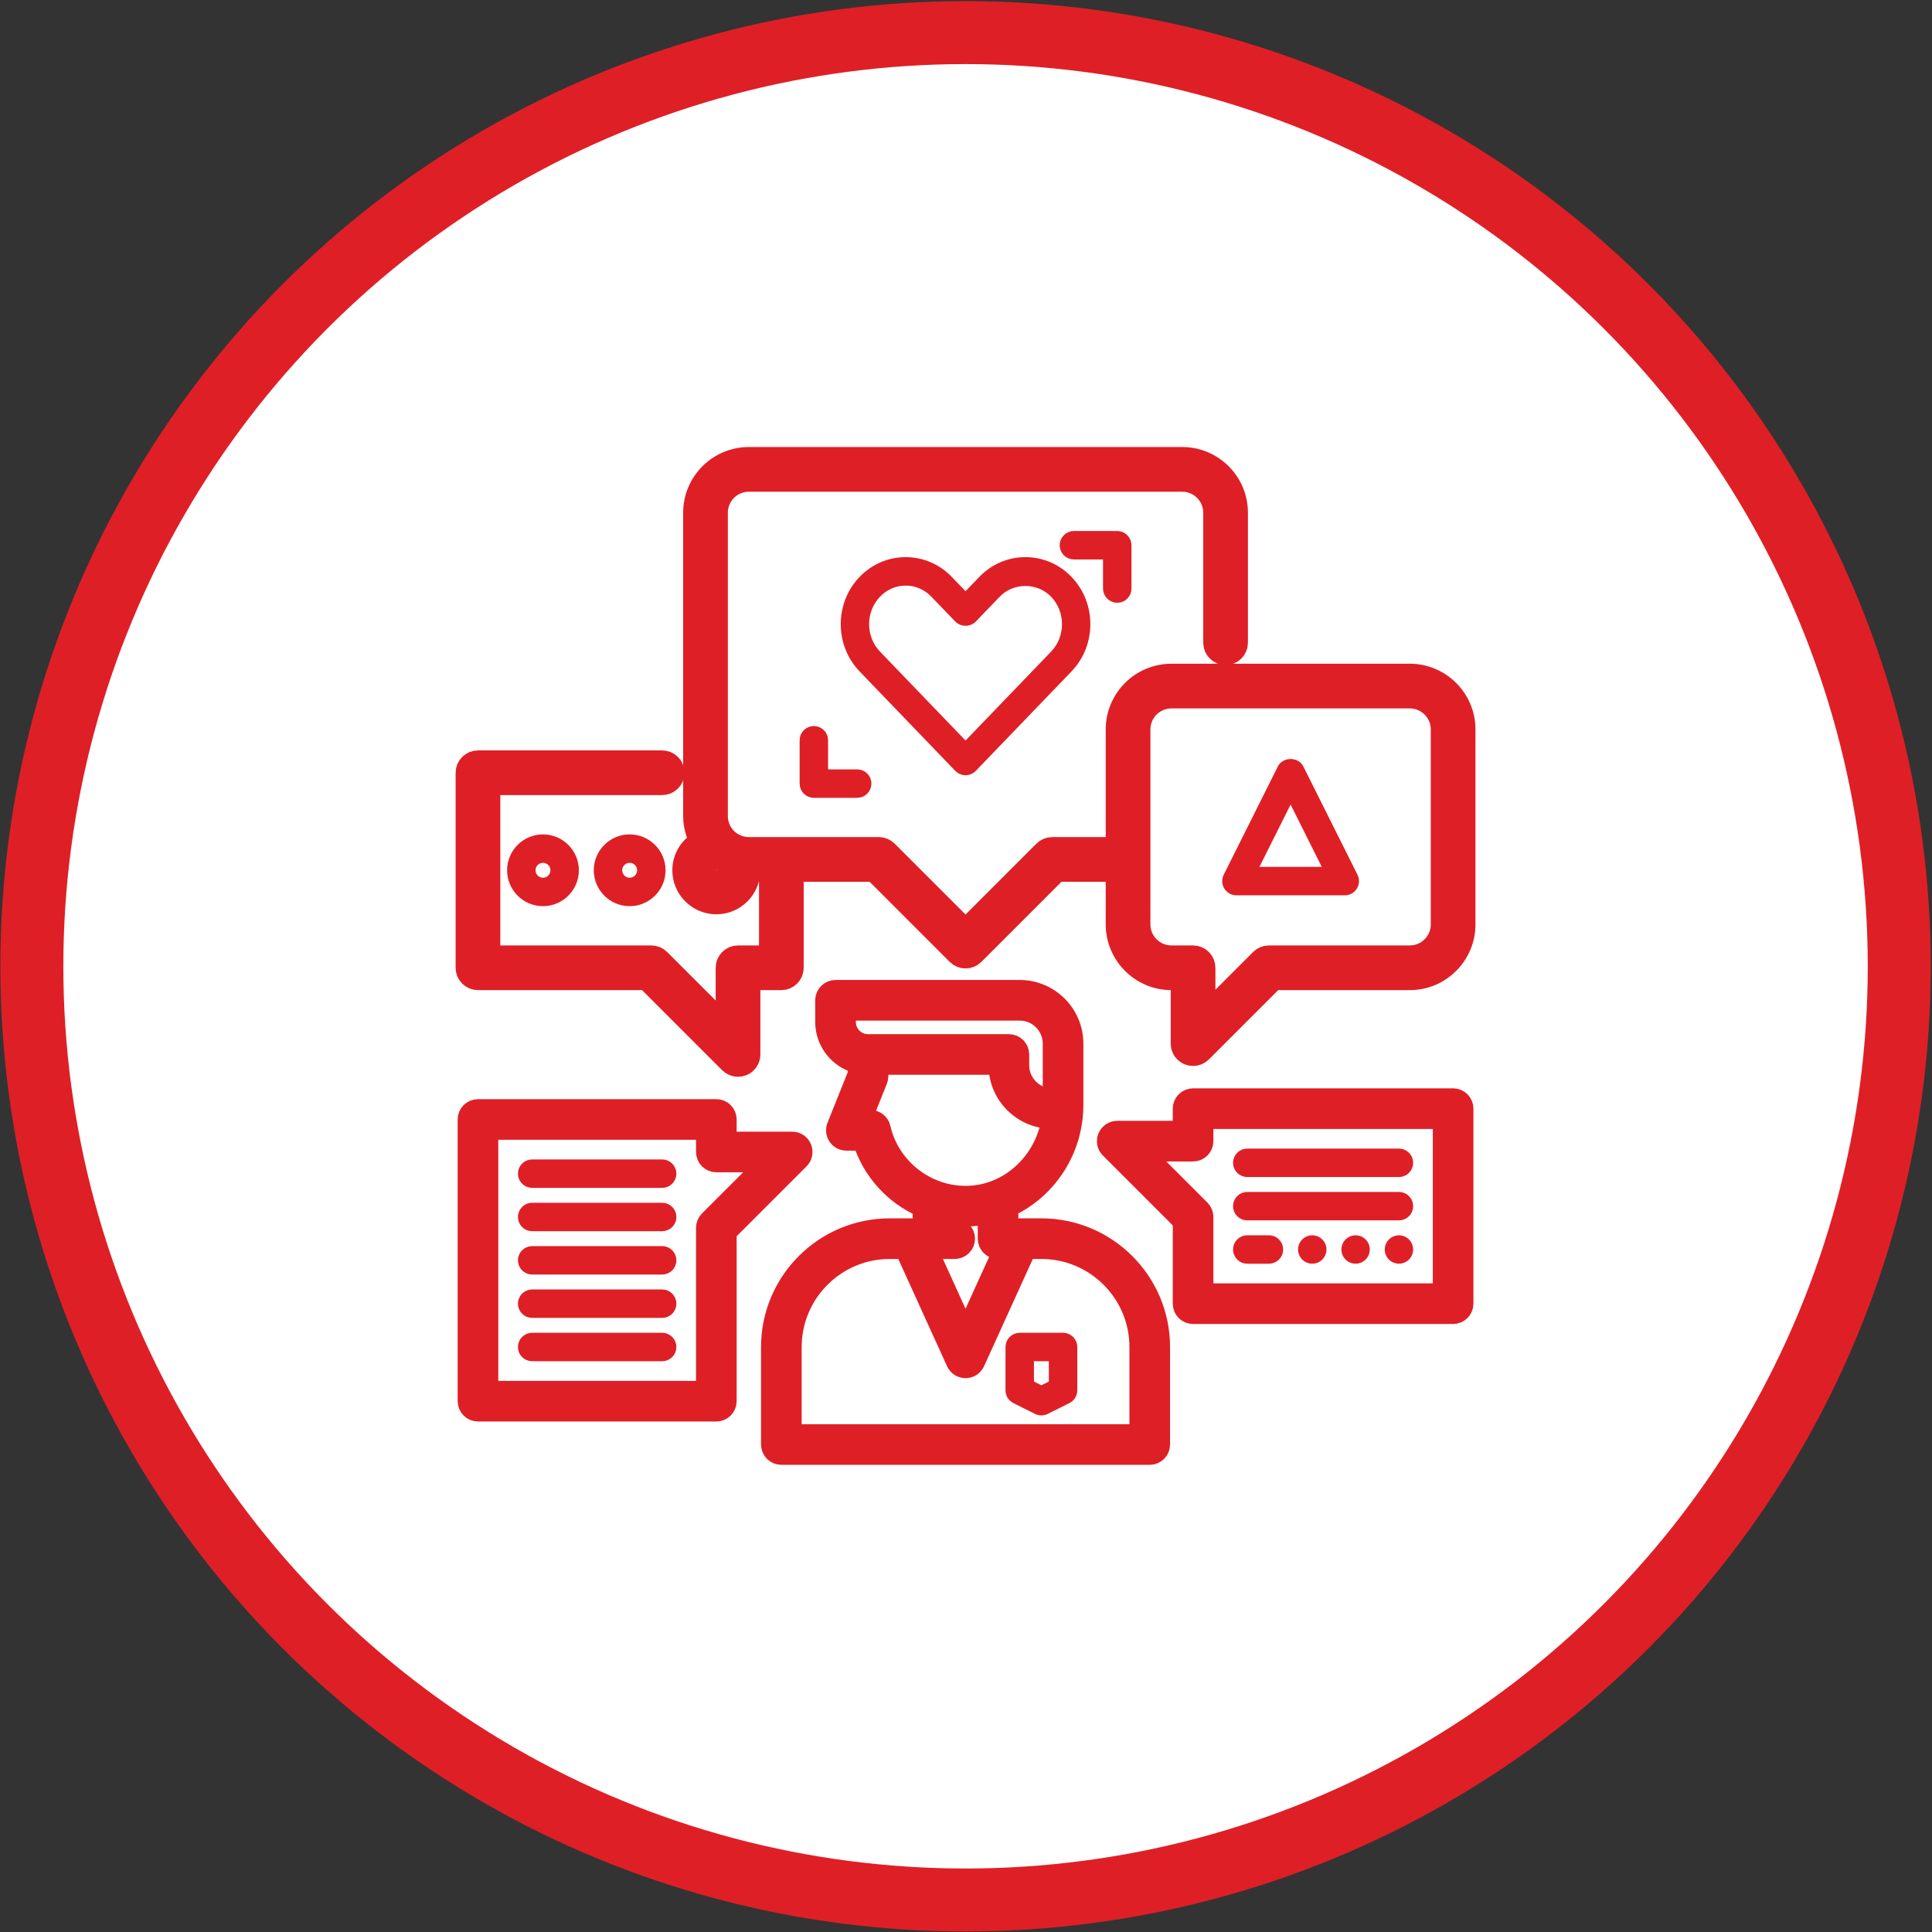 <svg width="951" height="951" viewBox="0 0 951 951" fill="none" xmlns="http://www.w3.org/2000/svg">
<rect x="0" y="0" width="951" height="951" fill="#333333" stroke="none"/>
<circle cx="475.278" cy="475.645" r="459.598" fill="white" stroke="#DF1F26" stroke-width="31"/>
<path d="M512.611 604.38H496.611V594.38C515.379 585.783 528.611 566.231 528.611 543.863V513.714C528.611 499.01 516.648 487.047 501.944 487.047H411.277C408.328 487.047 405.944 489.436 405.944 492.38V503.047C405.944 512.967 412.749 521.33 421.944 523.708V528.69L411.656 554.402C411 556.044 411.203 557.906 412.195 559.372C413.187 560.834 414.84 561.714 416.611 561.714H424.429C429.117 576.631 440.104 588.444 453.944 594.53V604.38H437.944C405.597 604.38 379.277 630.7 379.277 663.047V711.047C379.277 713.991 381.661 716.38 384.611 716.38H565.944C568.893 716.38 571.277 713.991 571.277 711.047V663.047C571.277 630.7 544.957 604.38 512.611 604.38ZM416.611 503.047V497.714H501.944C510.765 497.714 517.944 504.892 517.944 513.714V540.38C509.123 540.38 501.944 533.202 501.944 524.38V519.047C501.944 516.103 499.56 513.714 496.611 513.714H427.277C421.395 513.714 416.611 508.93 416.611 503.047ZM433.709 555.196C433.16 552.77 430.995 551.047 428.504 551.047H424.483L432.227 531.698C432.483 531.063 432.611 530.391 432.611 529.714V524.38H491.277C491.277 538.876 502.92 550.652 517.336 550.988C514.077 571.655 496.973 587.852 476.376 588.37C456.371 588.924 438.195 574.93 433.709 555.196ZM464.611 597.916C468.088 598.631 471.656 599.047 475.304 599.047C475.752 599.047 476.2 599.042 476.648 599.031C479.827 598.951 482.925 598.53 485.944 597.884V609.714C485.944 612.658 488.328 615.047 491.277 615.047H493.661L475.277 655.49L456.893 615.047H469.944C472.893 615.047 475.277 612.658 475.277 609.714C475.277 606.77 472.893 604.38 469.944 604.38H464.611V597.916ZM560.611 705.714H389.944V663.047C389.944 636.583 411.475 615.047 437.944 615.047H445.176L470.419 670.588C471.288 672.492 473.181 673.714 475.277 673.714C477.373 673.714 479.267 672.492 480.131 670.588L505.379 615.047H512.611C539.08 615.047 560.611 636.583 560.611 663.047V705.714Z" fill="#DF1F26" stroke="#DF1F26" stroke-width="9.33"/>
<path d="M475.277 379.944C476.722 379.944 478.114 379.352 479.122 378.306L526.264 329.304C537.97 317.133 537.97 297.325 526.264 285.154C520.525 279.192 512.882 275.906 504.744 275.906C504.738 275.906 504.738 275.906 504.738 275.906C496.6 275.906 488.957 279.192 483.224 285.154L475.277 293.416L467.336 285.16C461.602 279.197 453.96 275.917 445.821 275.912C445.821 275.912 445.821 275.912 445.816 275.912C437.677 275.912 430.034 279.197 424.296 285.16C412.589 297.33 412.589 317.138 424.296 329.309L471.437 378.312C472.44 379.357 473.832 379.944 475.277 379.944ZM431.981 292.557C435.688 288.701 440.6 286.578 445.816 286.578H445.821C451.037 286.578 455.944 288.701 459.65 292.557L471.437 304.808C473.448 306.898 477.112 306.898 479.122 304.808L490.909 292.557C498.322 284.85 511.165 284.85 518.578 292.557C526.365 300.653 526.365 313.821 518.578 321.912L475.277 366.92L431.981 321.917C424.194 313.821 424.194 300.653 431.981 292.557Z" fill="#DF1F26" stroke="#DF1F26" stroke-width="3.33"/>
<path d="M549.944 295.047C552.893 295.047 555.277 292.658 555.277 289.714V268.38C555.277 265.436 552.893 263.047 549.944 263.047H528.611C525.661 263.047 523.277 265.436 523.277 268.38C523.277 271.324 525.661 273.714 528.611 273.714H544.611V289.714C544.611 292.658 546.995 295.047 549.944 295.047Z" fill="#DF1F26" stroke="#DF1F26" stroke-width="3.33"/>
<path d="M400.611 359.047C397.661 359.047 395.277 361.436 395.277 364.38V385.714C395.277 388.658 397.661 391.047 400.611 391.047H421.944C424.893 391.047 427.277 388.658 427.277 385.714C427.277 382.77 424.893 380.38 421.944 380.38H405.944V364.38C405.944 361.436 403.56 359.047 400.611 359.047Z" fill="#DF1F26" stroke="#DF1F26" stroke-width="3.33"/>
<path d="M693.943 332.378H576.61C561.906 332.378 549.943 344.34 549.943 359.044V417.711H517.943C516.53 417.711 515.17 418.271 514.173 419.274L475.277 458.17L436.381 419.274C435.378 418.271 434.023 417.711 432.61 417.711H368.61C366.471 417.711 364.439 417.274 362.578 416.511C362.509 416.484 362.434 416.463 362.359 416.436C356.631 414.004 352.61 408.33 352.61 401.711V252.378C352.61 243.54 359.773 236.378 368.61 236.378H581.943C590.781 236.378 597.943 243.54 597.943 252.378V316.378C597.943 319.322 600.327 321.711 603.277 321.711C606.226 321.711 608.61 319.322 608.61 316.378V252.378C608.61 237.652 596.669 225.711 581.943 225.711H368.61C353.885 225.711 341.943 237.652 341.943 252.378V401.711C341.943 406.276 343.197 410.511 345.223 414.271C340.13 416.948 336.61 422.234 336.61 428.378C336.61 437.199 343.789 444.378 352.61 444.378C361.431 444.378 368.61 437.199 368.61 428.378H379.277V471.044H363.277C360.327 471.044 357.943 473.434 357.943 476.378V506.17L324.381 472.607C323.383 471.604 322.029 471.044 320.61 471.044H240.61V385.711H325.943C328.893 385.711 331.277 383.322 331.277 380.378C331.277 377.434 328.893 375.044 325.943 375.044H235.277C232.327 375.044 229.943 377.434 229.943 380.378V476.378C229.943 479.322 232.327 481.711 235.277 481.711H318.402L359.506 522.815C360.525 523.834 361.89 524.378 363.277 524.378C363.965 524.378 364.658 524.244 365.319 523.972C367.314 523.146 368.61 521.199 368.61 519.044V481.711H384.61C387.559 481.711 389.943 479.322 389.943 476.378V428.378H430.402L471.506 469.482C472.546 470.522 473.911 471.044 475.277 471.044C476.642 471.044 478.007 470.522 479.047 469.482L520.151 428.378H549.943V455.044C549.943 469.748 561.906 481.711 576.61 481.711H581.943V513.711C581.943 515.866 583.239 517.812 585.234 518.639C585.895 518.911 586.589 519.044 587.277 519.044C588.663 519.044 590.029 518.5 591.047 517.482L626.818 481.711H693.943C708.647 481.711 720.61 469.748 720.61 455.044V359.044C720.61 344.34 708.647 332.378 693.943 332.378ZM357.943 428.378C357.943 431.316 355.554 433.711 352.61 433.711C349.666 433.711 347.277 431.316 347.277 428.378C347.277 425.439 349.666 423.044 352.61 423.044C352.679 423.044 352.706 423.055 352.77 423.055C354.125 424.063 355.57 424.932 357.106 425.668C357.543 426.351 357.943 427.199 357.943 428.378ZM709.943 455.044C709.943 463.866 702.765 471.044 693.943 471.044H624.61C623.191 471.044 621.837 471.604 620.839 472.607L592.61 500.836V476.378C592.61 473.434 590.226 471.044 587.277 471.044H576.61C567.789 471.044 560.61 463.866 560.61 455.044V359.044C560.61 350.223 567.789 343.044 576.61 343.044H693.943C702.765 343.044 709.943 350.223 709.943 359.044V455.044Z" fill="#DF1F26" stroke="#DF1F26" stroke-width="11.33"/>
<path d="M640.051 377.997C638.238 374.381 632.323 374.381 630.51 377.997L603.843 431.331C603.017 432.984 603.102 434.946 604.078 436.52C605.049 438.088 606.761 439.048 608.611 439.048H661.945C663.795 439.048 665.507 438.088 666.483 436.52C667.459 434.946 667.545 432.984 666.718 431.331L640.051 377.997ZM617.241 428.381L635.278 392.306L653.315 428.381H617.241Z" fill="#DF1F26" stroke="#DF1F26" stroke-width="3.33"/>
<path d="M251.277 428.383C251.277 437.204 258.456 444.383 267.277 444.383C276.099 444.383 283.277 437.204 283.277 428.383C283.277 419.561 276.099 412.383 267.277 412.383C258.456 412.383 251.277 419.561 251.277 428.383ZM272.611 428.383C272.611 431.321 270.221 433.716 267.277 433.716C264.333 433.716 261.944 431.321 261.944 428.383C261.944 425.444 264.333 423.049 267.277 423.049C270.221 423.049 272.611 425.444 272.611 428.383Z" fill="#DF1F26" stroke="#DF1F26" stroke-width="3.33"/>
<path d="M293.943 428.383C293.943 437.204 301.122 444.383 309.943 444.383C318.765 444.383 325.943 437.204 325.943 428.383C325.943 419.561 318.765 412.383 309.943 412.383C301.122 412.383 293.943 419.561 293.943 428.383ZM315.277 428.383C315.277 431.321 312.887 433.716 309.943 433.716C306.999 433.716 304.61 431.321 304.61 428.383C304.61 425.444 306.999 423.049 309.943 423.049C312.887 423.049 315.277 425.444 315.277 428.383Z" fill="#DF1F26" stroke="#DF1F26" stroke-width="3.33"/>
<path d="M394.871 565.002C394.05 563.012 392.098 561.711 389.943 561.711H357.943V551.044C357.943 548.1 355.559 545.711 352.61 545.711H235.277C232.327 545.711 229.943 548.1 229.943 551.044V689.711C229.943 692.655 232.327 695.044 235.277 695.044H352.61C355.559 695.044 357.943 692.655 357.943 689.711V606.586L393.714 570.815C395.239 569.29 395.698 566.996 394.871 565.002ZM348.839 600.607C347.837 601.604 347.277 602.964 347.277 604.378V684.378H240.61V556.378H347.277V567.044C347.277 569.988 349.661 572.378 352.61 572.378H377.069L348.839 600.607Z" fill="#DF1F26" stroke="#DF1F26" stroke-width="9.33"/>
<path d="M715.277 540.383H587.277C584.328 540.383 581.944 542.772 581.944 545.716V556.383H549.944C547.789 556.383 545.837 557.684 545.016 559.673C544.189 561.668 544.648 563.961 546.173 565.487L581.944 601.257V641.716C581.944 644.66 584.328 647.049 587.277 647.049H715.277C718.226 647.049 720.61 644.66 720.61 641.716V545.716C720.61 542.772 718.226 540.383 715.277 540.383ZM709.944 636.383H592.61V599.049C592.61 597.636 592.05 596.276 591.048 595.279L562.818 567.049H587.277C590.226 567.049 592.61 564.66 592.61 561.716V551.049H709.944V636.383Z" fill="#DF1F26" stroke="#DF1F26" stroke-width="9.33"/>
<path d="M613.945 577.714H688.611C691.561 577.714 693.945 575.324 693.945 572.38C693.945 569.436 691.561 567.047 688.611 567.047H613.945C610.995 567.047 608.611 569.436 608.611 572.38C608.611 575.324 610.995 577.714 613.945 577.714Z" fill="#DF1F26" stroke="#DF1F26" stroke-width="3.33"/>
<path d="M613.945 599.049H688.611C691.561 599.049 693.945 596.66 693.945 593.716C693.945 590.772 691.561 588.383 688.611 588.383H613.945C610.995 588.383 608.611 590.772 608.611 593.716C608.611 596.66 610.995 599.049 613.945 599.049Z" fill="#DF1F26" stroke="#DF1F26" stroke-width="3.33"/>
<path d="M325.945 572.383H261.945C258.995 572.383 256.611 574.772 256.611 577.716C256.611 580.66 258.995 583.049 261.945 583.049H325.945C328.894 583.049 331.278 580.66 331.278 577.716C331.278 574.772 328.894 572.383 325.945 572.383Z" fill="#DF1F26" stroke="#DF1F26" stroke-width="3.33"/>
<path d="M325.945 593.711H261.945C258.995 593.711 256.611 596.1 256.611 599.044C256.611 601.988 258.995 604.378 261.945 604.378H325.945C328.894 604.378 331.278 601.988 331.278 599.044C331.278 596.1 328.894 593.711 325.945 593.711Z" fill="#DF1F26" stroke="#DF1F26" stroke-width="3.33"/>
<path d="M325.945 615.047H261.945C258.995 615.047 256.611 617.436 256.611 620.38C256.611 623.324 258.995 625.714 261.945 625.714H325.945C328.894 625.714 331.278 623.324 331.278 620.38C331.278 617.436 328.894 615.047 325.945 615.047Z" fill="#DF1F26" stroke="#DF1F26" stroke-width="3.33"/>
<path d="M325.945 636.383H261.945C258.995 636.383 256.611 638.772 256.611 641.716C256.611 644.66 258.995 647.049 261.945 647.049H325.945C328.894 647.049 331.278 644.66 331.278 641.716C331.278 638.772 328.894 636.383 325.945 636.383Z" fill="#DF1F26" stroke="#DF1F26" stroke-width="3.33"/>
<path d="M325.945 657.711H261.945C258.995 657.711 256.611 660.1 256.611 663.044C256.611 665.988 258.995 668.378 261.945 668.378H325.945C328.894 668.378 331.278 665.988 331.278 663.044C331.278 660.1 328.894 657.711 325.945 657.711Z" fill="#DF1F26" stroke="#DF1F26" stroke-width="3.33"/>
<path d="M523.278 657.711H501.945C498.995 657.711 496.611 660.1 496.611 663.044V684.378C496.611 686.399 497.753 688.244 499.561 689.151L510.227 694.484C510.974 694.858 511.795 695.044 512.611 695.044C513.427 695.044 514.249 694.858 514.995 694.484L525.662 689.151C527.47 688.244 528.611 686.399 528.611 684.378V663.044C528.611 660.1 526.227 657.711 523.278 657.711ZM517.945 681.082L512.611 683.748L507.278 681.082V668.378H517.945V681.082Z" fill="#DF1F26" stroke="#DF1F26" stroke-width="3.33"/>
<path d="M645.945 620.378C648.89 620.378 651.278 617.99 651.278 615.044C651.278 612.099 648.89 609.711 645.945 609.711C642.999 609.711 640.611 612.099 640.611 615.044C640.611 617.99 642.999 620.378 645.945 620.378Z" fill="#DF1F26" stroke="#DF1F26" stroke-width="3.33"/>
<path d="M667.277 620.378C670.222 620.378 672.61 617.99 672.61 615.044C672.61 612.099 670.222 609.711 667.277 609.711C664.331 609.711 661.943 612.099 661.943 615.044C661.943 617.99 664.331 620.378 667.277 620.378Z" fill="#DF1F26" stroke="#DF1F26" stroke-width="3.33"/>
<path d="M688.611 620.378C691.556 620.378 693.944 617.99 693.944 615.044C693.944 612.099 691.556 609.711 688.611 609.711C685.665 609.711 683.277 612.099 683.277 615.044C683.277 617.99 685.665 620.378 688.611 620.378Z" fill="#DF1F26" stroke="#DF1F26" stroke-width="3.33"/>
<path d="M613.945 620.378H624.611C627.561 620.378 629.945 617.988 629.945 615.044C629.945 612.1 627.561 609.711 624.611 609.711H613.945C610.995 609.711 608.611 612.1 608.611 615.044C608.611 617.988 610.995 620.378 613.945 620.378Z" fill="#DF1F26" stroke="#DF1F26" stroke-width="3.33"/>
</svg>
